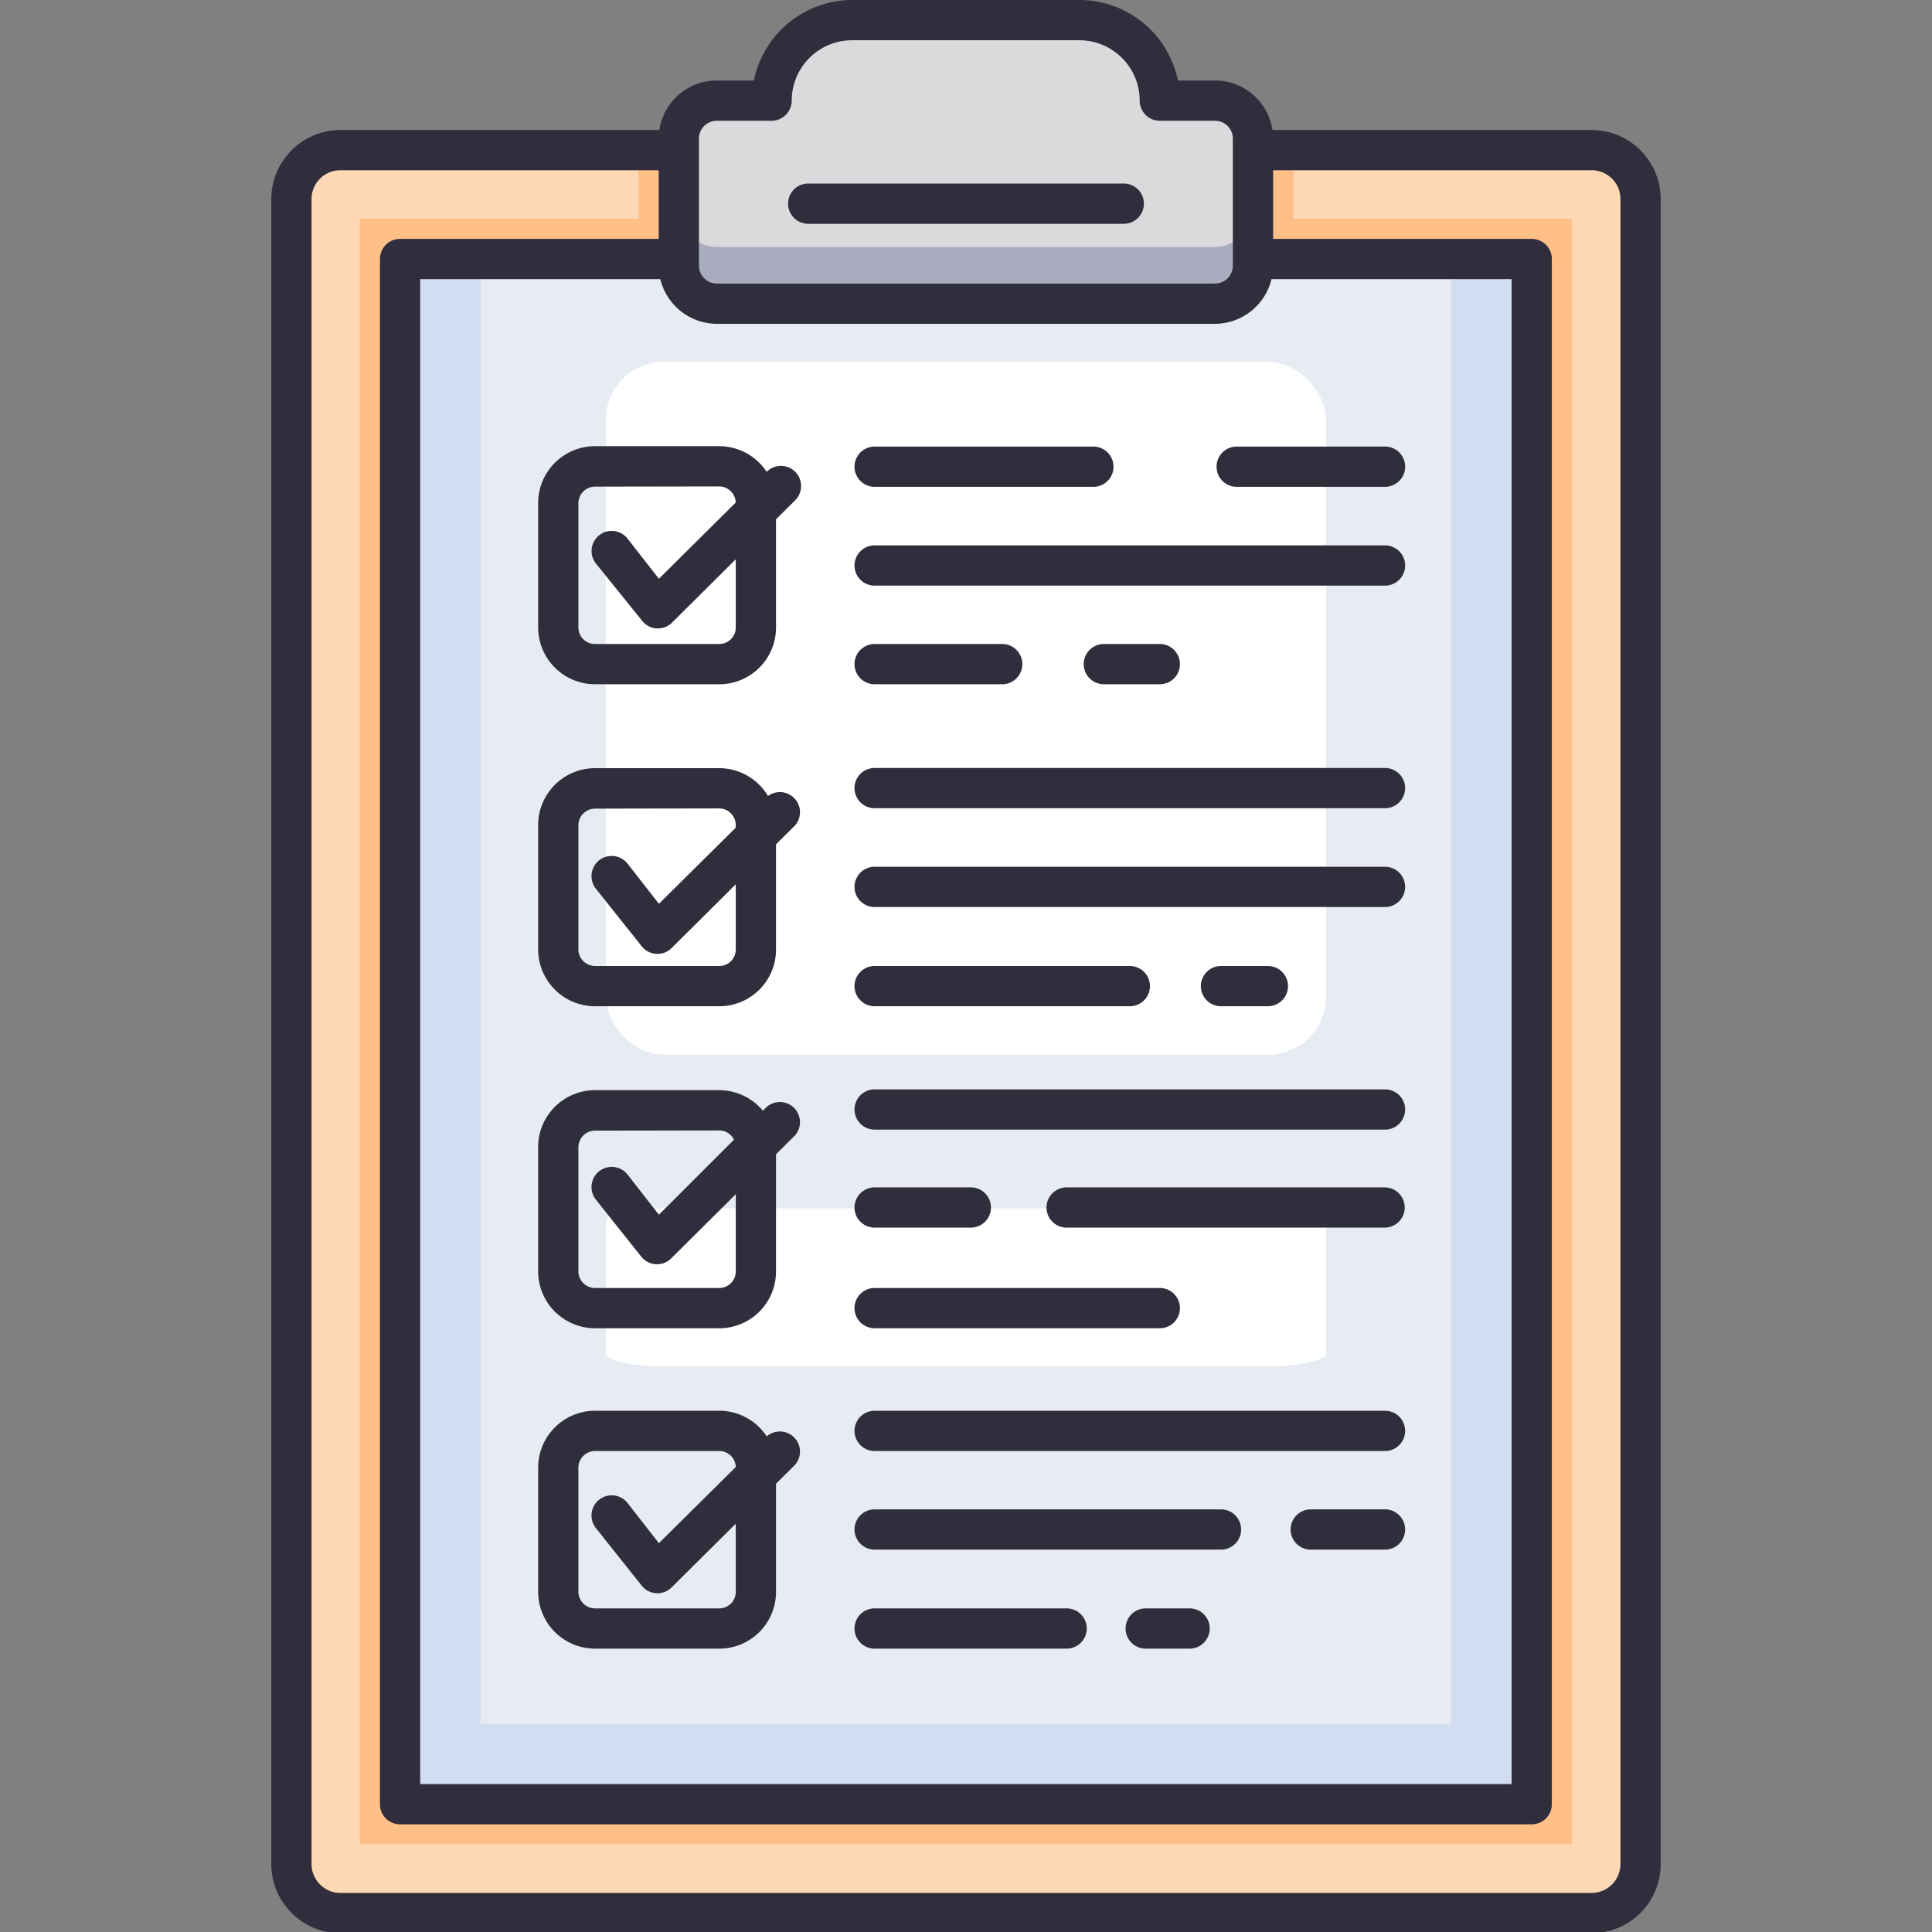 <svg xmlns="http://www.w3.org/2000/svg" viewBox="0 0 96 96"><rect x="0" y="0" width="96" height="96" fill="#808080" stroke="none"/><defs><style>.cls-1{fill:#ffd9b5;}.cls-2{fill:#ffc088;}.cls-3{fill:#302d3d;}.cls-4{fill:#d2ddf2;}.cls-5{fill:#e6ecf2;}.cls-6{fill:#fff;}.cls-7{fill:#a9acbe;}.cls-8{fill:#dbd9dc;}</style></defs><title>Verification_1</title><g id="Verification"><path class="cls-1" d="M81.52,9.9V92.62a2.44,2.44,0,0,1-2.44,2.44H16.91a2.43,2.43,0,0,1-2.43-2.44V9.9a2.43,2.43,0,0,1,2.43-2.44H79.08A2.44,2.44,0,0,1,81.52,9.9Z"/><path class="cls-2" d="M64.26,7.46V13.2a3.89,3.89,0,0,1-3.89,3.89H35.62a3.9,3.9,0,0,1-3.89-3.89V7.46Z"/><rect class="cls-2" x="17.88" y="10.87" width="60.23" height="80.77"/><path class="cls-3" d="M79.08,96.06H16.91a3.44,3.44,0,0,1-3.43-3.44V9.9a3.44,3.44,0,0,1,3.43-3.44H79.08A3.44,3.44,0,0,1,82.52,9.9V92.66A3.44,3.44,0,0,1,79.08,96.06ZM16.91,8.46A1.43,1.43,0,0,0,15.48,9.9V92.62a1.44,1.44,0,0,0,1.43,1.44H79.08a1.44,1.44,0,0,0,1.44-1.44V9.9a1.43,1.43,0,0,0-1.44-1.44Z"/><polygon class="cls-4" points="76.11 89.65 19.88 89.65 19.88 12.87 76.11 12.87 76.11 89.65"/><rect class="cls-5" x="23.88" y="12.87" width="48.23" height="72.78"/><rect class="cls-6" x="30.1" y="17.98" width="35.79" height="34.43" rx="2.89"/><path class="cls-6" d="M30.1,67.23V60.7c0-.36,1.3-.66,2.89-.66H63c1.59,0,2.89.3,2.89.66v6.53c0,.37-1.3.66-2.89.66H33C31.4,67.89,30.1,67.6,30.1,67.23Z"/><path class="cls-3" d="M76.11,90.65H19.88a1,1,0,0,1-1-1V12.87a1,1,0,0,1,1-1H76.11a1,1,0,0,1,1,1V89.65A1,1,0,0,1,76.11,90.65Zm-55.23-2H75.11V13.87H20.88Z"/><path class="cls-7" d="M62.26,6.88V13.2a1.89,1.89,0,0,1-1.89,1.89H35.62a1.89,1.89,0,0,1-1.89-1.89V6.88A1.89,1.89,0,0,1,35.62,5h2.74a4,4,0,0,1,4-4H53.65a4,4,0,0,1,4,4h2.74A1.89,1.89,0,0,1,62.26,6.88Z"/><path class="cls-8" d="M62.26,6.88v3.5a1.89,1.89,0,0,1-1.89,1.89H35.62a1.89,1.89,0,0,1-1.89-1.89V6.88A1.89,1.89,0,0,1,35.62,5h2.74a4,4,0,0,1,4-4H53.65a4,4,0,0,1,4,4h2.74A1.89,1.89,0,0,1,62.26,6.88Z"/><path class="cls-3" d="M60.37,16.09H35.62a2.9,2.9,0,0,1-2.89-2.89V6.88A2.89,2.89,0,0,1,35.62,4h1.84a5,5,0,0,1,4.88-4H53.65a5,5,0,0,1,4.88,4h1.84a2.89,2.89,0,0,1,2.89,2.89V13.2A2.9,2.9,0,0,1,60.37,16.09ZM35.62,6a.89.89,0,0,0-.89.89V13.2a.89.89,0,0,0,.89.89H60.37a.89.89,0,0,0,.89-.89V6.88A.89.89,0,0,0,60.37,6H57.63a1,1,0,0,1-1-1,3,3,0,0,0-3-3H42.34a3,3,0,0,0-3,3,1,1,0,0,1-1,1Zm23-1h0Z"/><path class="cls-3" d="M55.84,11.12H40.16a1,1,0,0,1,0-2H55.84a1,1,0,0,1,0,2Z"/><path class="cls-3" d="M54.33,24.19H43.46a1,1,0,0,1,0-2H54.33a1,1,0,0,1,0,2Z"/><path class="cls-3" d="M68.82,29.1H43.46a1,1,0,0,1,0-2H68.82a1,1,0,0,1,0,2Z"/><path class="cls-3" d="M49.8,34H43.46a1,1,0,0,1,0-2H49.8a1,1,0,0,1,0,2Z"/><path class="cls-3" d="M68.82,40.16H43.46a1,1,0,0,1,0-2H68.82a1,1,0,0,1,0,2Z"/><path class="cls-3" d="M68.82,45.07H43.46a1,1,0,0,1,0-2H68.82a1,1,0,0,1,0,2Z"/><path class="cls-3" d="M56.14,50H43.46a1,1,0,0,1,0-2H56.14a1,1,0,0,1,0,2Z"/><path class="cls-3" d="M68.82,56.13H43.46a1,1,0,0,1,0-2H68.82a1,1,0,0,1,0,2Z"/><path class="cls-3" d="M68.82,61H53a1,1,0,0,1,0-2h15.8a1,1,0,0,1,0,2Z"/><path class="cls-3" d="M57.63,66H43.46a1,1,0,1,1,0-2H57.63a1,1,0,1,1,0,2Z"/><path class="cls-3" d="M68.82,72.1H43.46a1,1,0,0,1,0-2H68.82a1,1,0,0,1,0,2Z"/><path class="cls-3" d="M60.67,77H43.46a1,1,0,1,1,0-2H60.67a1,1,0,0,1,0,2Z"/><path class="cls-3" d="M53,81.92H43.46a1,1,0,1,1,0-2H53a1,1,0,0,1,0,2Z"/><path class="cls-3" d="M68.82,24.19H61.45a1,1,0,0,1,0-2h7.37a1,1,0,0,1,0,2Z"/><path class="cls-3" d="M57.63,34H54.85a1,1,0,0,1,0-2h2.78a1,1,0,0,1,0,2Z"/><path class="cls-3" d="M63,50H60.67a1,1,0,0,1,0-2H63a1,1,0,0,1,0,2Z"/><path class="cls-3" d="M48.24,61H43.46a1,1,0,0,1,0-2h4.78a1,1,0,0,1,0,2Z"/><path class="cls-3" d="M59.11,81.92H56.93a1,1,0,1,1,0-2h2.18a1,1,0,0,1,0,2Z"/><path class="cls-3" d="M68.82,77H65.13a1,1,0,0,1,0-2h3.69a1,1,0,0,1,0,2Z"/><path class="cls-3" d="M31.87,62.45l-2.26-2.84a1,1,0,0,1,1.57-1.25l1.56,2L38.1,55a1,1,0,0,1,1.41,1.41l-6.15,6.11A1,1,0,0,1,31.87,62.45Z"/><path class="cls-3" d="M31.87,47l-2.26-2.84a1,1,0,0,1,1.57-1.25l1.56,2,5.36-5.31a1,1,0,0,1,1.41,1.41l-6.15,6.11A1,1,0,0,1,31.87,47Z"/><path class="cls-3" d="M31.87,30.8,29.61,28a1,1,0,0,1,.16-1.4,1,1,0,0,1,1.41.16l1.56,2,5.36-5.32a1,1,0,0,1,1.41,1.42l-6.15,6.11A1,1,0,0,1,31.87,30.8Z"/><path class="cls-3" d="M31.87,78.77l-2.26-2.84a1,1,0,1,1,1.57-1.25l1.56,2,5.36-5.31a1,1,0,0,1,1.41,1.41l-6.15,6.11A1,1,0,0,1,31.87,78.77Z"/><path class="cls-3" d="M35.74,81.92H29.57a2.83,2.83,0,0,1-2.83-2.82V72.92a2.83,2.83,0,0,1,2.83-2.82h6.17a2.82,2.82,0,0,1,2.82,2.82V79.1A2.82,2.82,0,0,1,35.74,81.92ZM29.57,72.1a.83.83,0,0,0-.83.82V79.1a.83.83,0,0,0,.83.82h6.17a.82.82,0,0,0,.82-.82V72.92a.82.82,0,0,0-.82-.82Z"/><path class="cls-3" d="M35.74,66H29.57a2.83,2.83,0,0,1-2.83-2.82V57a2.83,2.83,0,0,1,2.83-2.83h6.17A2.83,2.83,0,0,1,38.56,57v6.17A2.82,2.82,0,0,1,35.74,66Zm-6.17-9.82a.83.83,0,0,0-.83.83v6.17a.83.83,0,0,0,.83.82h6.17a.82.82,0,0,0,.82-.82V57a.83.83,0,0,0-.82-.83Z"/><path class="cls-3" d="M35.74,50H29.57a2.83,2.83,0,0,1-2.83-2.82V41a2.83,2.83,0,0,1,2.83-2.83h6.17A2.83,2.83,0,0,1,38.56,41v6.17A2.82,2.82,0,0,1,35.74,50Zm-6.17-9.82a.83.83,0,0,0-.83.83v6.17a.83.83,0,0,0,.83.82h6.17a.82.82,0,0,0,.82-.82V41a.83.83,0,0,0-.82-.83Z"/><path class="cls-3" d="M35.74,34H29.57a2.83,2.83,0,0,1-2.83-2.82V25a2.83,2.83,0,0,1,2.83-2.83h6.17A2.83,2.83,0,0,1,38.56,25v6.17A2.82,2.82,0,0,1,35.74,34Zm-6.17-9.82a.83.83,0,0,0-.83.83v6.17a.82.82,0,0,0,.83.82h6.17a.82.82,0,0,0,.82-.82V25a.83.83,0,0,0-.82-.83Z"/></g></svg>